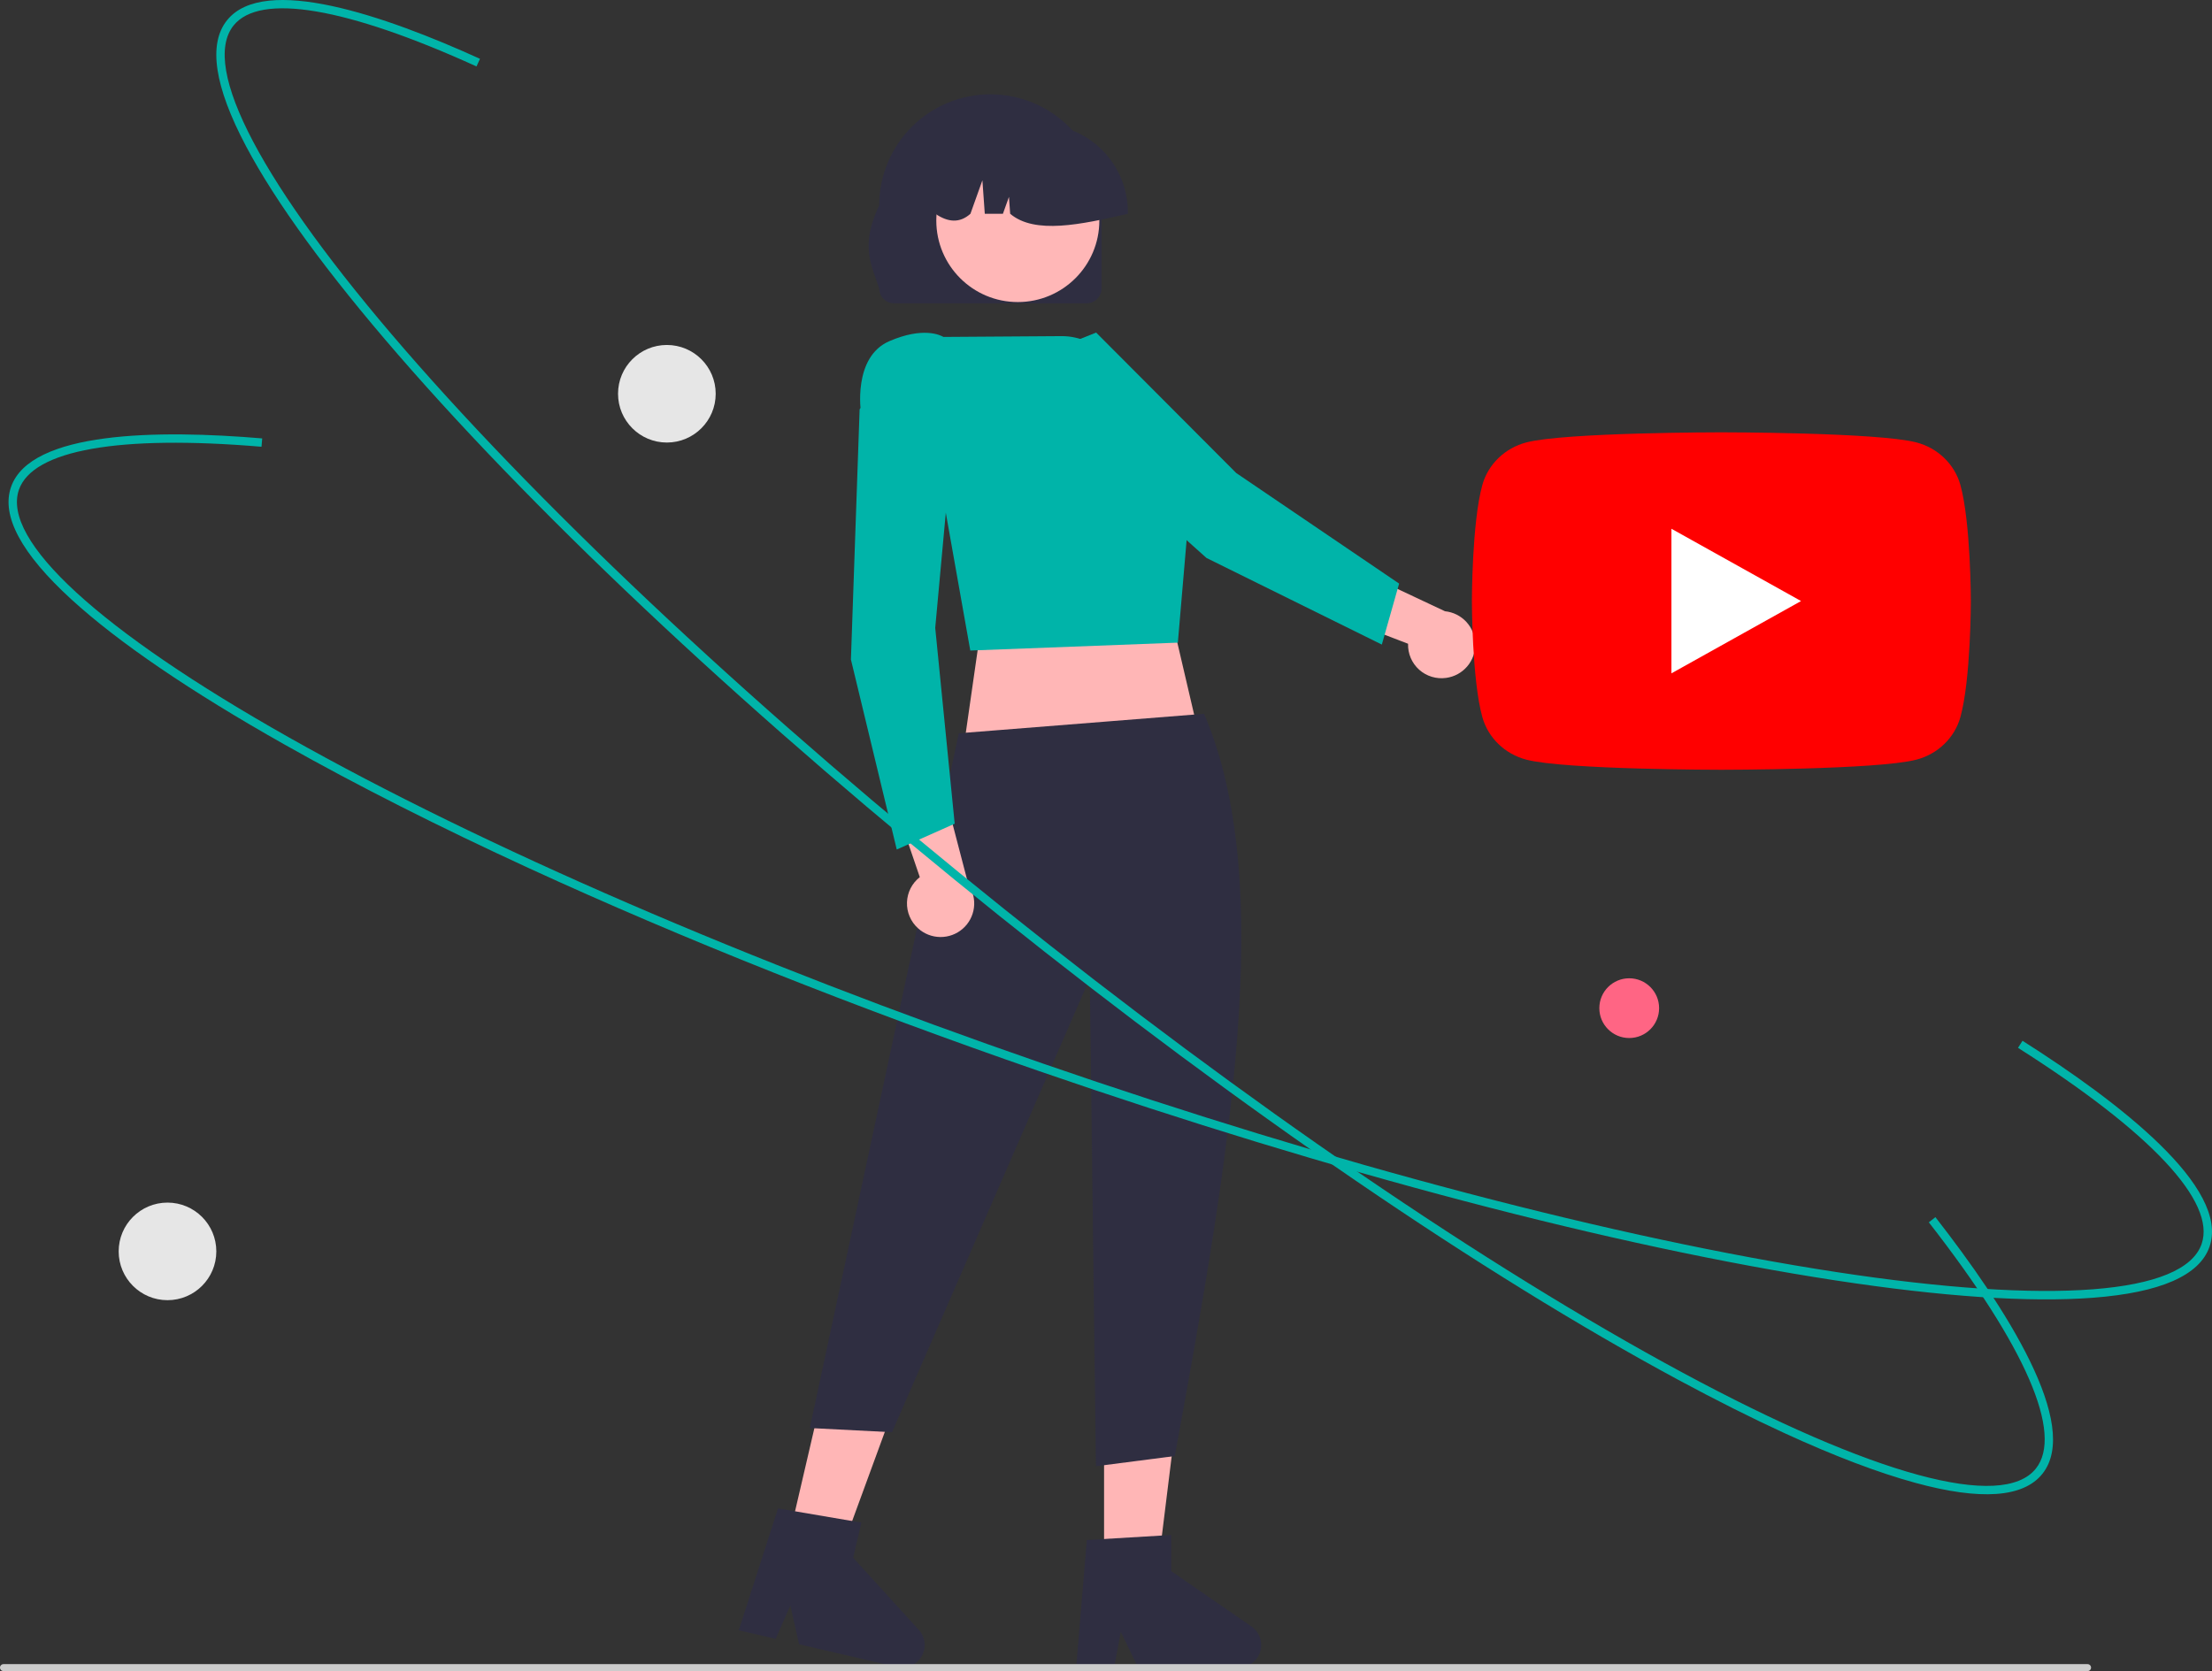 <svg width="266" height="201" viewBox="0 0 266 201" fill="none" xmlns="http://www.w3.org/2000/svg">
<rect x="0" y="0" width="266" height="201" fill="#333333" stroke="none"/>
<g clip-path="url(#clip0_656_9636)">
<path d="M173.914 81.537C173.333 81.621 172.741 81.576 172.179 81.406C171.617 81.237 171.098 80.946 170.661 80.555C170.223 80.163 169.877 79.681 169.646 79.141C169.415 78.602 169.305 78.018 169.325 77.431L156 72.313L162.033 68L173.761 73.521C174.745 73.619 175.659 74.074 176.33 74.8C177.001 75.526 177.382 76.473 177.401 77.461C177.419 78.45 177.075 79.41 176.432 80.162C175.79 80.913 174.894 81.402 173.914 81.537L173.914 81.537Z" fill="#FFB7B7"/>
<path d="M166.169 77.53L168.249 70.195L168.147 70.126L148.659 56.894L131.813 40L122 43.919L122.644 47.023L122.686 47.061L145.084 67.112L145.105 67.122L166.169 77.53Z" fill="#00B4A9"/>
<path d="M145.841 95.563L115.681 91.337L118.335 72.841H140.539L145.841 95.563Z" fill="#FFB6B6"/>
<path d="M94.594 186.136L100.781 187.573L109.27 164.406L100.139 162.286L94.594 186.136Z" fill="#FFB6B6"/>
<path d="M88.838 196.092L93.275 197.122L95.04 193.119L96.095 197.777L107.862 200.51C108.426 200.641 109.017 200.589 109.549 200.36C110.081 200.132 110.526 199.739 110.819 199.24C111.112 198.741 111.238 198.161 111.178 197.585C111.118 197.01 110.875 196.468 110.486 196.04L102.597 187.371L103.581 183.138L93.56 181.432L88.838 196.092Z" fill="#2F2E41"/>
<path d="M132.768 189.582H139.119L142.142 165.096H132.768V189.582Z" fill="#FFB6B6"/>
<path d="M129.415 200.581H133.97L134.783 196.283L136.865 200.581H148.946C149.525 200.581 150.089 200.396 150.556 200.053C151.022 199.71 151.367 199.227 151.539 198.675C151.711 198.122 151.702 197.529 151.513 196.982C151.325 196.435 150.966 195.962 150.489 195.634L140.842 188.974V184.629L130.694 185.234L129.415 200.581Z" fill="#2F2E41"/>
<path d="M115.299 88.199L144.794 85.854C153.498 106.175 147.964 138.615 141.275 175.134L131.788 176.36L131.052 117.679L107.27 172.27L97.383 171.764L115.299 88.199Z" fill="#2F2E41"/>
<path d="M132.467 34.688V24.714C132.468 22.959 132.123 21.22 131.452 19.598C130.78 17.976 129.795 16.502 128.554 15.26C127.312 14.018 125.837 13.033 124.215 12.361C122.592 11.689 120.853 11.343 119.096 11.343C117.34 11.343 115.601 11.689 113.978 12.361C112.355 13.033 110.881 14.018 109.639 15.26C108.398 16.502 107.413 17.976 106.741 19.598C106.07 21.22 105.724 22.959 105.725 24.714C103.369 29.623 104.843 31.956 105.725 34.688C105.726 35.163 105.916 35.619 106.252 35.956C106.589 36.292 107.045 36.481 107.521 36.482H130.671C131.147 36.481 131.604 36.292 131.94 35.956C132.277 35.62 132.467 35.163 132.467 34.688Z" fill="#2F2E41"/>
<path d="M122.396 36.332C127.81 36.332 132.199 31.945 132.199 26.533C132.199 21.122 127.81 16.735 122.396 16.735C116.982 16.735 112.593 21.122 112.593 26.533C112.593 31.945 116.982 36.332 122.396 36.332Z" fill="#FFB7B7"/>
<path d="M135.63 25.512C135.627 22.709 134.512 20.022 132.529 18.04C130.546 16.058 127.857 14.943 125.053 14.94H123.057C120.253 14.943 117.565 16.058 115.582 18.04C113.599 20.022 112.484 22.709 112.48 25.512V25.711C113.975 26.733 115.394 26.882 116.698 25.711L118.137 21.685L118.424 25.711H120.604L121.331 23.68L121.476 25.711C124.421 28.218 129.989 27.017 135.63 25.711L135.63 25.512Z" fill="#2F2E41"/>
<path d="M116.68 78.247L141.64 77.297L143.036 60.977C144.112 57.99 144.129 55.423 143.087 53.353C142.191 51.652 140.686 50.352 138.872 49.712L133.411 43.119C132.708 42.271 131.826 41.591 130.828 41.126C129.83 40.66 128.741 40.423 127.64 40.43L113.448 40.527C113.106 40.321 111.031 39.267 106.939 41.039C102.501 42.962 103.532 49.642 103.543 49.709L103.553 49.771L103.602 49.814L113.041 57.761L116.68 78.247Z" fill="#00B4A9"/>
<path d="M0.419 201H251.036C251.147 201 251.254 200.956 251.332 200.877C251.411 200.799 251.455 200.692 251.455 200.581C251.455 200.47 251.411 200.364 251.332 200.285C251.254 200.207 251.147 200.163 251.036 200.163H0.419C0.308 200.163 0.201 200.207 0.123 200.285C0.044 200.364 0 200.47 0 200.581C0 200.692 0.044 200.799 0.123 200.877C0.201 200.956 0.308 201 0.419 201Z" fill="#CCCCCC"/>
<path d="M139.081 85.821L139.087 85.82C139.129 85.782 139.168 85.74 139.203 85.696L139.081 85.821Z" fill="#00B4A9"/>
<path d="M155.172 116.623L155.174 116.627L155.209 116.558L155.172 116.623Z" fill="#00B4A9"/>
<path d="M110.398 111.655C109.961 111.263 109.615 110.78 109.386 110.24C109.156 109.7 109.047 109.116 109.067 108.53C109.087 107.943 109.236 107.368 109.502 106.845C109.769 106.322 110.147 105.864 110.609 105.503L106 92L113.181 93.865L116.454 106.401C117.01 107.218 117.247 108.211 117.119 109.191C116.991 110.171 116.508 111.071 115.761 111.719C115.014 112.367 114.056 112.718 113.067 112.706C112.078 112.695 111.127 112.321 110.396 111.656L110.398 111.655Z" fill="#FFB7B7"/>
<path d="M107.837 102.18L114.805 99.076L112.464 75.522L114.644 51.77L105.341 46.752L103.37 49.236V49.292L102.326 79.327L102.332 79.35L107.837 102.18Z" fill="#00B4A9"/>
<path d="M214.575 172.372C210.635 170.561 206.386 168.428 201.826 165.972C178.245 153.266 149.247 133.444 120.174 110.158C91.102 86.873 65.428 62.905 47.882 42.671C39.335 32.815 33.178 24.373 29.583 17.582C25.777 10.392 25.01 5.296 27.301 2.438C31.766 -3.131 46.307 1.885 57.719 7.073L57.302 7.99C41.631 0.865 31.255 -0.883 28.088 3.067C24.053 8.099 31.545 22.294 48.643 42.012C66.151 62.201 91.778 86.124 120.804 109.373C149.831 132.621 178.775 152.407 202.304 165.085C225.283 177.467 240.777 181.683 244.811 176.651C248.161 172.473 243.592 161.95 231.946 147.02L232.74 146.401C241.202 157.249 250.302 171.412 245.598 177.281C243.306 180.139 238.163 180.5 230.313 178.354C225.838 177.131 220.571 175.128 214.575 172.372Z" fill="#00B4A9"/>
<path d="M63.714 104.476C52.853 99.484 42.926 94.471 34.233 89.564C22.869 83.151 14.233 77.267 8.564 72.078C2.562 66.584 0.126 62.043 1.324 58.581C3.657 51.836 19.039 51.677 31.532 52.732L31.447 53.736C14.291 52.287 3.931 54.125 2.276 58.91C0.167 65.004 11.996 75.858 34.728 88.687C58.005 101.824 90.183 115.75 125.338 127.899C160.492 140.049 194.405 148.965 220.829 153.004C246.634 156.95 262.644 155.717 264.752 149.623C266.503 144.563 258.662 136.186 242.674 126.035L243.214 125.185C254.831 132.561 268.163 142.845 265.704 149.952C264.507 153.414 259.784 155.481 251.669 156.096C244.004 156.677 233.576 155.972 220.676 154C194.194 149.951 160.219 141.02 125.009 128.851C102.921 121.217 81.997 112.879 63.714 104.476Z" fill="#00B4A9"/>
<path d="M80.192 53.229C83.435 53.229 86.064 50.602 86.064 47.361C86.064 44.12 83.435 41.493 80.192 41.493C76.95 41.493 74.321 44.12 74.321 47.361C74.321 50.602 76.95 53.229 80.192 53.229Z" fill="#E6E6E6"/>
<path d="M195.919 124.854C197.904 124.854 199.513 123.246 199.513 121.262C199.513 119.278 197.904 117.669 195.919 117.669C193.934 117.669 192.325 119.278 192.325 121.262C192.325 123.246 193.934 124.854 195.919 124.854Z" fill="#FF6584"/>
<path d="M20.142 156.387C23.384 156.387 26.013 153.759 26.013 150.518C26.013 147.277 23.384 144.65 20.142 144.65C16.899 144.65 14.271 147.277 14.271 150.518C14.271 153.759 16.899 156.387 20.142 156.387Z" fill="#E6E6E6"/>
<path d="M235.745 58.338C235.054 55.842 233.024 53.88 230.441 53.212C225.764 52 207 52 207 52C207 52 188.236 52 183.559 53.212C180.976 53.88 178.946 55.842 178.255 58.338C177 62.858 177 72.294 177 72.294C177 72.294 177 81.73 178.255 86.249C178.946 88.746 180.976 90.707 183.559 91.375C188.236 92.588 207 92.588 207 92.588C207 92.588 225.764 92.588 230.441 91.375C233.024 90.707 235.054 88.746 235.745 86.249C237 81.73 237 72.294 237 72.294C237 72.294 236.995 62.858 235.745 58.338Z" fill="#FF0000"/>
<path d="M200.994 80.99L216.582 72.294L200.994 63.599V80.99Z" fill="white"/>
</g>
<defs>
<clipPath id="clip0_656_9636">
<rect width="266" height="201" fill="white"/>
</clipPath>
</defs>
</svg>
